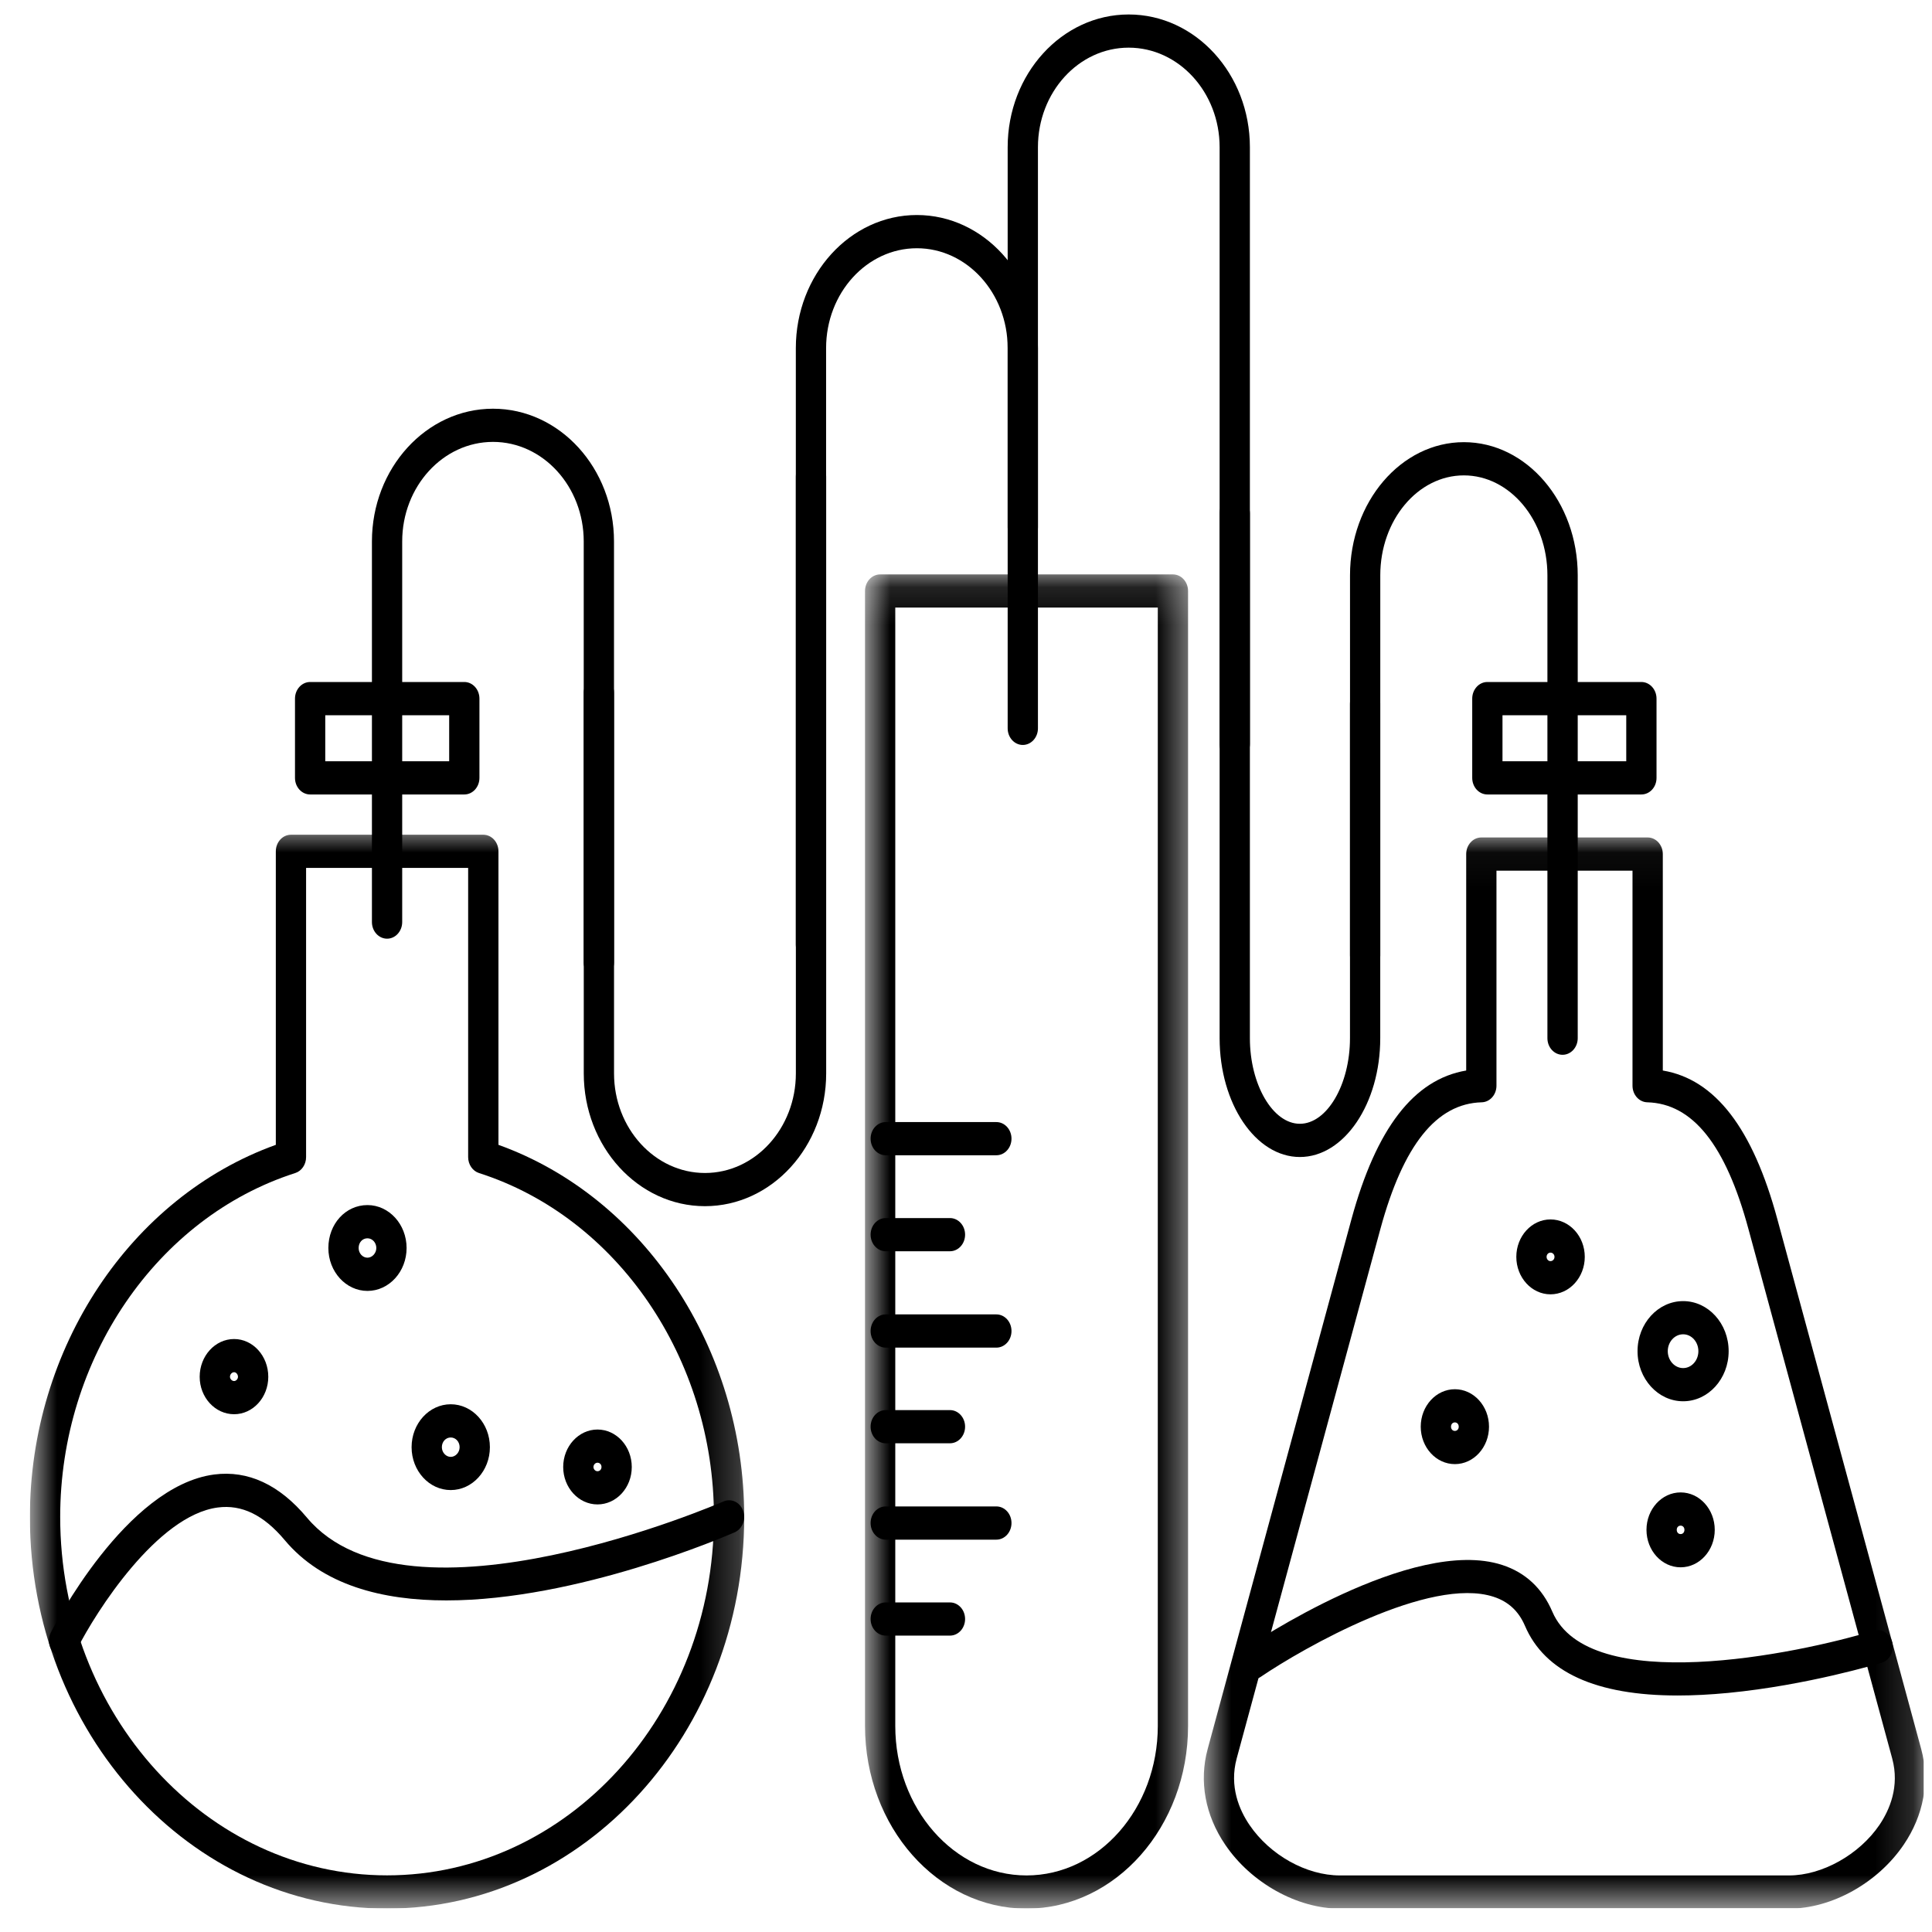 <svg width="51" height="51" viewBox="0 0 51 51" fill="none" xmlns="http://www.w3.org/2000/svg">
<g id="qu&#195;&#173;mica" clip-path="url(#clip0_415_2711)">
<g id="Clip path group">
<mask id="mask0_415_2711" style="mask-type:luminance" maskUnits="userSpaceOnUse" x="22" y="15" width="10" height="36">
<g id="a553de3551">
<path id="Vector" d="M22.826 15.137H31.512V50.375H22.826V15.137Z" fill="white"/>
</g>
</mask>
<g mask="url(#mask0_415_2711)">
<g id="Group">
<path id="Vector_2" d="M27.098 50.383C24.747 50.383 22.834 48.219 22.834 45.561V15.601C22.834 15.359 23.013 15.163 23.233 15.163H30.963C31.183 15.163 31.362 15.359 31.362 15.601V45.561C31.362 48.219 29.45 50.383 27.098 50.383ZM23.633 16.039V45.561C23.633 47.737 25.188 49.507 27.098 49.507C29.009 49.507 30.563 47.737 30.563 45.561V16.039H23.633Z" fill="black"/>
</g>
</g>
</g>
<path id="Vector_3" d="M26.302 30.496H23.382C23.161 30.496 22.982 30.3 22.982 30.058C22.982 29.816 23.161 29.62 23.382 29.62H26.302C26.522 29.62 26.701 29.816 26.701 30.058C26.701 30.3 26.522 30.496 26.302 30.496Z" fill="black"/>
<path id="Vector_4" d="M25.077 33.03H23.382C23.161 33.03 22.982 32.834 22.982 32.592C22.982 32.35 23.161 32.154 23.382 32.154H25.077C25.297 32.154 25.476 32.35 25.476 32.592C25.476 32.834 25.297 33.03 25.077 33.03Z" fill="black"/>
<path id="Vector_5" d="M26.302 35.574H23.382C23.161 35.574 22.982 35.378 22.982 35.136C22.982 34.893 23.161 34.697 23.382 34.697H26.302C26.522 34.697 26.701 34.893 26.701 35.136C26.701 35.378 26.522 35.574 26.302 35.574Z" fill="black"/>
<path id="Vector_6" d="M25.077 38.099H23.382C23.161 38.099 22.982 37.903 22.982 37.661C22.982 37.419 23.161 37.223 23.382 37.223H25.077C25.297 37.223 25.476 37.419 25.476 37.661C25.476 37.903 25.297 38.099 25.077 38.099Z" fill="black"/>
<path id="Vector_7" d="M26.302 40.643H23.382C23.161 40.643 22.982 40.447 22.982 40.204C22.982 39.962 23.161 39.766 23.382 39.766H26.302C26.522 39.766 26.701 39.962 26.701 40.204C26.701 40.447 26.522 40.643 26.302 40.643Z" fill="black"/>
<path id="Vector_8" d="M25.077 43.176H23.382C23.161 43.176 22.982 42.98 22.982 42.738C22.982 42.496 23.161 42.3 23.382 42.3H25.077C25.297 42.3 25.476 42.496 25.476 42.738C25.476 42.98 25.297 43.176 25.077 43.176Z" fill="black"/>
<g id="Clip path group_2">
<mask id="mask1_415_2711" style="mask-type:luminance" maskUnits="userSpaceOnUse" x="0" y="21" width="20" height="30">
<g id="330c02face">
<path id="Vector_9" d="M0.785 21.803H19.786V50.375H0.785V21.803Z" fill="white"/>
</g>
</mask>
<g mask="url(#mask1_415_2711)">
<g id="Group_2">
<path id="Vector_10" d="M10.217 50.382C5.019 50.382 0.789 45.743 0.789 40.042C0.789 35.591 3.444 31.6 7.281 30.221V22.473C7.281 22.231 7.46 22.035 7.68 22.035H12.758C12.979 22.035 13.158 22.231 13.158 22.473V30.221C16.993 31.598 19.645 35.589 19.645 40.042C19.645 45.743 15.416 50.382 10.217 50.382ZM8.08 22.911V30.545C8.08 30.74 7.963 30.912 7.792 30.966C4.14 32.136 1.589 35.868 1.589 40.042C1.589 45.261 5.46 49.505 10.217 49.505C14.975 49.505 18.846 45.261 18.846 40.042C18.846 35.865 16.296 32.134 12.646 30.966C12.476 30.912 12.358 30.74 12.358 30.545V22.911H8.08Z" fill="black"/>
</g>
</g>
</g>
<g id="Clip path group_3">
<mask id="mask2_415_2711" style="mask-type:luminance" maskUnits="userSpaceOnUse" x="31" y="22" width="20" height="29">
<g id="acc905a250">
<path id="Vector_11" d="M31.73 22.042H50.84V50.375H31.73V22.042Z" fill="white"/>
</g>
</mask>
<g mask="url(#mask2_415_2711)">
<g id="Group_3">
<path id="Vector_12" d="M47.227 50.383H35.37C34.245 50.383 33.028 49.706 32.344 48.698C31.813 47.919 31.648 47.02 31.88 46.167L35.674 32.188C36.33 29.783 37.323 28.493 38.704 28.259V22.546C38.704 22.303 38.883 22.107 39.103 22.107H43.494C43.715 22.107 43.894 22.303 43.894 22.546V28.259C45.276 28.492 46.269 29.783 46.919 32.188L50.714 46.167C50.946 47.019 50.782 47.917 50.253 48.696C49.569 49.705 48.353 50.383 47.227 50.383ZM39.503 22.984V28.66C39.503 28.898 39.33 29.093 39.113 29.098C37.918 29.131 37.044 30.223 36.44 32.438L32.646 46.417C32.444 47.161 32.718 47.784 32.984 48.175C33.525 48.971 34.485 49.507 35.37 49.507H47.227C48.098 49.507 49.08 48.958 49.613 48.173C49.877 47.782 50.151 47.161 49.949 46.418L46.153 32.438C45.554 30.223 44.682 29.131 43.484 29.098C43.268 29.093 43.094 28.898 43.094 28.66V22.984H39.503Z" fill="black"/>
</g>
</g>
</g>
<path id="Vector_13" d="M15.809 25.843C15.588 25.843 15.409 25.646 15.409 25.405V14.293C15.409 12.844 14.335 11.665 13.014 11.665C11.692 11.665 10.617 12.844 10.617 14.293V24.34C10.617 24.582 10.438 24.779 10.218 24.779C9.997 24.779 9.818 24.582 9.818 24.34V14.293C9.818 12.361 11.252 10.789 13.014 10.789C14.776 10.789 16.208 12.361 16.208 14.293V25.405C16.208 25.646 16.03 25.843 15.809 25.843Z" fill="black"/>
<path id="Vector_14" d="M18.609 31.84C16.845 31.84 15.41 30.268 15.41 28.335V18.289C15.41 18.046 15.589 17.85 15.81 17.85C16.031 17.85 16.209 18.046 16.209 18.289V28.335C16.209 29.784 17.287 30.964 18.609 30.964C19.933 30.964 21.009 29.784 21.009 28.335V12.58C21.009 12.338 21.189 12.142 21.409 12.142C21.63 12.142 21.809 12.338 21.809 12.58V28.335C21.809 30.268 20.373 31.84 18.609 31.84Z" fill="black"/>
<path id="Vector_15" d="M21.407 25.374C21.187 25.374 21.008 25.178 21.008 24.935V9.189C21.008 7.252 22.441 5.676 24.203 5.676C25.965 5.676 27.399 7.252 27.399 9.189V19.227C27.399 19.468 27.22 19.665 26.999 19.665C26.779 19.665 26.6 19.468 26.6 19.227V9.189C26.6 7.735 25.524 6.553 24.203 6.553C22.882 6.553 21.807 7.735 21.807 9.189V24.935C21.807 25.178 21.628 25.374 21.407 25.374Z" fill="black"/>
<path id="Vector_16" d="M32.594 20.079C32.374 20.079 32.195 19.883 32.195 19.641V3.886C32.195 2.437 31.117 1.258 29.794 1.258C28.473 1.258 27.399 2.437 27.399 3.886V13.923C27.399 14.166 27.22 14.362 26.999 14.362C26.779 14.362 26.6 14.166 26.6 13.923V3.886C26.6 1.953 28.032 0.382 29.794 0.382C31.559 0.382 32.994 1.954 32.994 3.886V19.641C32.994 19.883 32.815 20.079 32.594 20.079Z" fill="black"/>
<path id="Vector_17" d="M34.313 30.542C33.145 30.542 32.195 29.135 32.195 27.406V13.554C32.195 13.312 32.374 13.116 32.595 13.116C32.815 13.116 32.994 13.312 32.994 13.554V27.406C32.994 28.63 33.598 29.665 34.313 29.665C35.03 29.665 35.636 28.63 35.636 27.406V18.577C35.636 18.335 35.815 18.139 36.035 18.139C36.257 18.139 36.435 18.335 36.435 18.577V27.406C36.435 29.135 35.483 30.542 34.313 30.542Z" fill="black"/>
<path id="Vector_18" d="M41.248 27.844C41.027 27.844 40.848 27.648 40.848 27.406V15.186C40.848 13.732 39.858 12.549 38.642 12.549C37.426 12.549 36.436 13.732 36.436 15.186V25.224C36.436 25.466 36.257 25.662 36.036 25.662C35.815 25.662 35.637 25.466 35.637 25.224V15.186C35.637 13.249 36.985 11.672 38.642 11.672C40.3 11.672 41.648 13.249 41.648 15.186V27.406C41.648 27.648 41.468 27.844 41.248 27.844Z" fill="black"/>
<path id="Vector_19" d="M43.328 20.972H39.263C39.042 20.972 38.863 20.777 38.863 20.534V18.442C38.863 18.2 39.042 18.003 39.263 18.003H43.328C43.549 18.003 43.728 18.2 43.728 18.442V20.534C43.729 20.777 43.55 20.972 43.328 20.972ZM39.662 20.096H42.929V18.881H39.662V20.096Z" fill="black"/>
<path id="Vector_20" d="M12.257 20.972H8.187C7.966 20.972 7.787 20.777 7.787 20.534V18.442C7.787 18.2 7.966 18.003 8.187 18.003H12.257C12.477 18.003 12.656 18.2 12.656 18.442V20.534C12.656 20.777 12.477 20.972 12.257 20.972ZM8.586 20.096H11.857V18.881H8.586V20.096Z" fill="black"/>
<path id="Vector_21" d="M1.69 43.745C1.624 43.745 1.558 43.727 1.497 43.69C1.304 43.572 1.234 43.305 1.342 43.094C1.421 42.935 3.325 39.227 5.655 38.923C6.548 38.808 7.372 39.189 8.102 40.061C10.765 43.243 19.014 39.671 19.097 39.635C19.301 39.545 19.534 39.654 19.616 39.878C19.698 40.103 19.598 40.358 19.394 40.449C19.152 40.554 15.242 42.247 11.782 42.247C10.092 42.248 8.51 41.844 7.514 40.653C6.96 39.993 6.383 39.711 5.75 39.794C4.149 40.003 2.529 42.554 2.04 43.52C1.967 43.664 1.83 43.745 1.69 43.745Z" fill="black"/>
<path id="Vector_22" d="M44.288 44.757C42.131 44.757 40.776 44.14 40.254 42.915C40.087 42.528 39.817 42.278 39.427 42.151C37.745 41.604 34.418 43.492 33.278 44.266C33.09 44.392 32.844 44.329 32.728 44.123C32.612 43.918 32.669 43.647 32.857 43.52C33.037 43.398 37.288 40.541 39.654 41.311C40.267 41.51 40.712 41.925 40.977 42.543C41.936 44.791 47.424 43.669 49.458 43.047C49.67 42.982 49.891 43.118 49.95 43.351C50.01 43.584 49.886 43.826 49.673 43.891C49.594 43.915 47.704 44.488 45.617 44.689C45.145 44.734 44.702 44.757 44.288 44.757Z" fill="black"/>
<path id="Vector_23" d="M44.431 36.99C43.767 36.99 43.227 36.396 43.227 35.668C43.227 34.939 43.767 34.346 44.431 34.346C45.094 34.346 45.632 34.939 45.632 35.668C45.632 36.396 45.094 36.99 44.431 36.99ZM44.431 35.222C44.207 35.222 44.025 35.422 44.025 35.668C44.025 35.913 44.207 36.114 44.431 36.114C44.653 36.114 44.833 35.913 44.833 35.668C44.833 35.422 44.653 35.222 44.431 35.222Z" fill="black"/>
<path id="Vector_24" d="M38.405 38.649C37.908 38.649 37.504 38.206 37.504 37.661C37.504 37.116 37.908 36.672 38.405 36.672C38.902 36.672 39.306 37.116 39.306 37.661C39.306 38.206 38.902 38.649 38.405 38.649ZM38.405 37.548C38.345 37.548 38.303 37.596 38.303 37.661C38.303 37.725 38.345 37.773 38.405 37.773C38.464 37.773 38.507 37.725 38.507 37.661C38.507 37.596 38.464 37.548 38.405 37.548Z" fill="black"/>
<path id="Vector_25" d="M44.364 41.373C43.867 41.373 43.463 40.929 43.463 40.384C43.463 39.839 43.867 39.396 44.364 39.396C44.861 39.396 45.265 39.839 45.265 40.384C45.265 40.929 44.861 41.373 44.364 41.373ZM44.364 40.273C44.305 40.273 44.262 40.319 44.262 40.384C44.262 40.45 44.305 40.496 44.364 40.496C44.423 40.496 44.465 40.45 44.465 40.384C44.465 40.319 44.423 40.273 44.364 40.273Z" fill="black"/>
<path id="Vector_26" d="M40.929 34.167C40.432 34.167 40.027 33.723 40.027 33.178C40.027 32.633 40.432 32.19 40.929 32.19C41.428 32.19 41.834 32.633 41.834 33.178C41.834 33.723 41.428 34.167 40.929 34.167ZM40.929 33.066C40.871 33.066 40.826 33.116 40.826 33.178C40.826 33.24 40.872 33.291 40.929 33.291C40.988 33.291 41.035 33.241 41.035 33.178C41.035 33.116 40.988 33.066 40.929 33.066Z" fill="black"/>
<path id="Vector_27" d="M6.18 37.332C5.679 37.332 5.271 36.889 5.271 36.344C5.271 35.794 5.679 35.347 6.18 35.347C6.677 35.347 7.082 35.794 7.082 36.344C7.082 36.889 6.677 37.332 6.18 37.332ZM6.18 36.223C6.121 36.223 6.071 36.28 6.071 36.344C6.071 36.396 6.118 36.456 6.18 36.456C6.233 36.456 6.282 36.402 6.282 36.344C6.282 36.28 6.234 36.223 6.18 36.223Z" fill="black"/>
<path id="Vector_28" d="M9.7 34.077C9.131 34.077 8.668 33.569 8.668 32.944C8.668 32.309 9.122 31.811 9.7 31.811C10.27 31.811 10.733 32.32 10.733 32.944C10.733 33.569 10.27 34.077 9.7 34.077ZM9.7 32.688C9.567 32.688 9.467 32.798 9.467 32.944C9.467 33.085 9.572 33.2 9.7 33.2C9.825 33.2 9.934 33.081 9.934 32.944C9.934 32.803 9.829 32.688 9.7 32.688Z" fill="black"/>
<path id="Vector_29" d="M11.898 39.334C11.328 39.334 10.865 38.826 10.865 38.202C10.865 37.577 11.328 37.069 11.898 37.069C12.468 37.069 12.932 37.577 12.932 38.202C12.932 38.826 12.468 39.334 11.898 39.334ZM11.898 37.946C11.767 37.946 11.664 38.058 11.664 38.202C11.664 38.341 11.772 38.458 11.898 38.458C12.025 38.458 12.133 38.341 12.133 38.202C12.133 38.058 12.029 37.946 11.898 37.946Z" fill="black"/>
<path id="Vector_30" d="M15.772 39.713C15.274 39.713 14.867 39.27 14.867 38.725C14.867 38.18 15.274 37.736 15.772 37.736C16.272 37.736 16.677 38.18 16.677 38.725C16.678 39.27 16.272 39.713 15.772 39.713ZM15.772 38.612C15.715 38.612 15.666 38.664 15.666 38.725C15.666 38.785 15.715 38.837 15.772 38.837C15.833 38.837 15.878 38.789 15.878 38.725C15.879 38.661 15.833 38.612 15.772 38.612Z" fill="black"/>
</g>
<defs>
<clipPath id="clip0_415_2711">
<rect width="50" height="50" fill="white" transform="translate(0.785 0.375)"/>
</clipPath>
</defs>
</svg>
